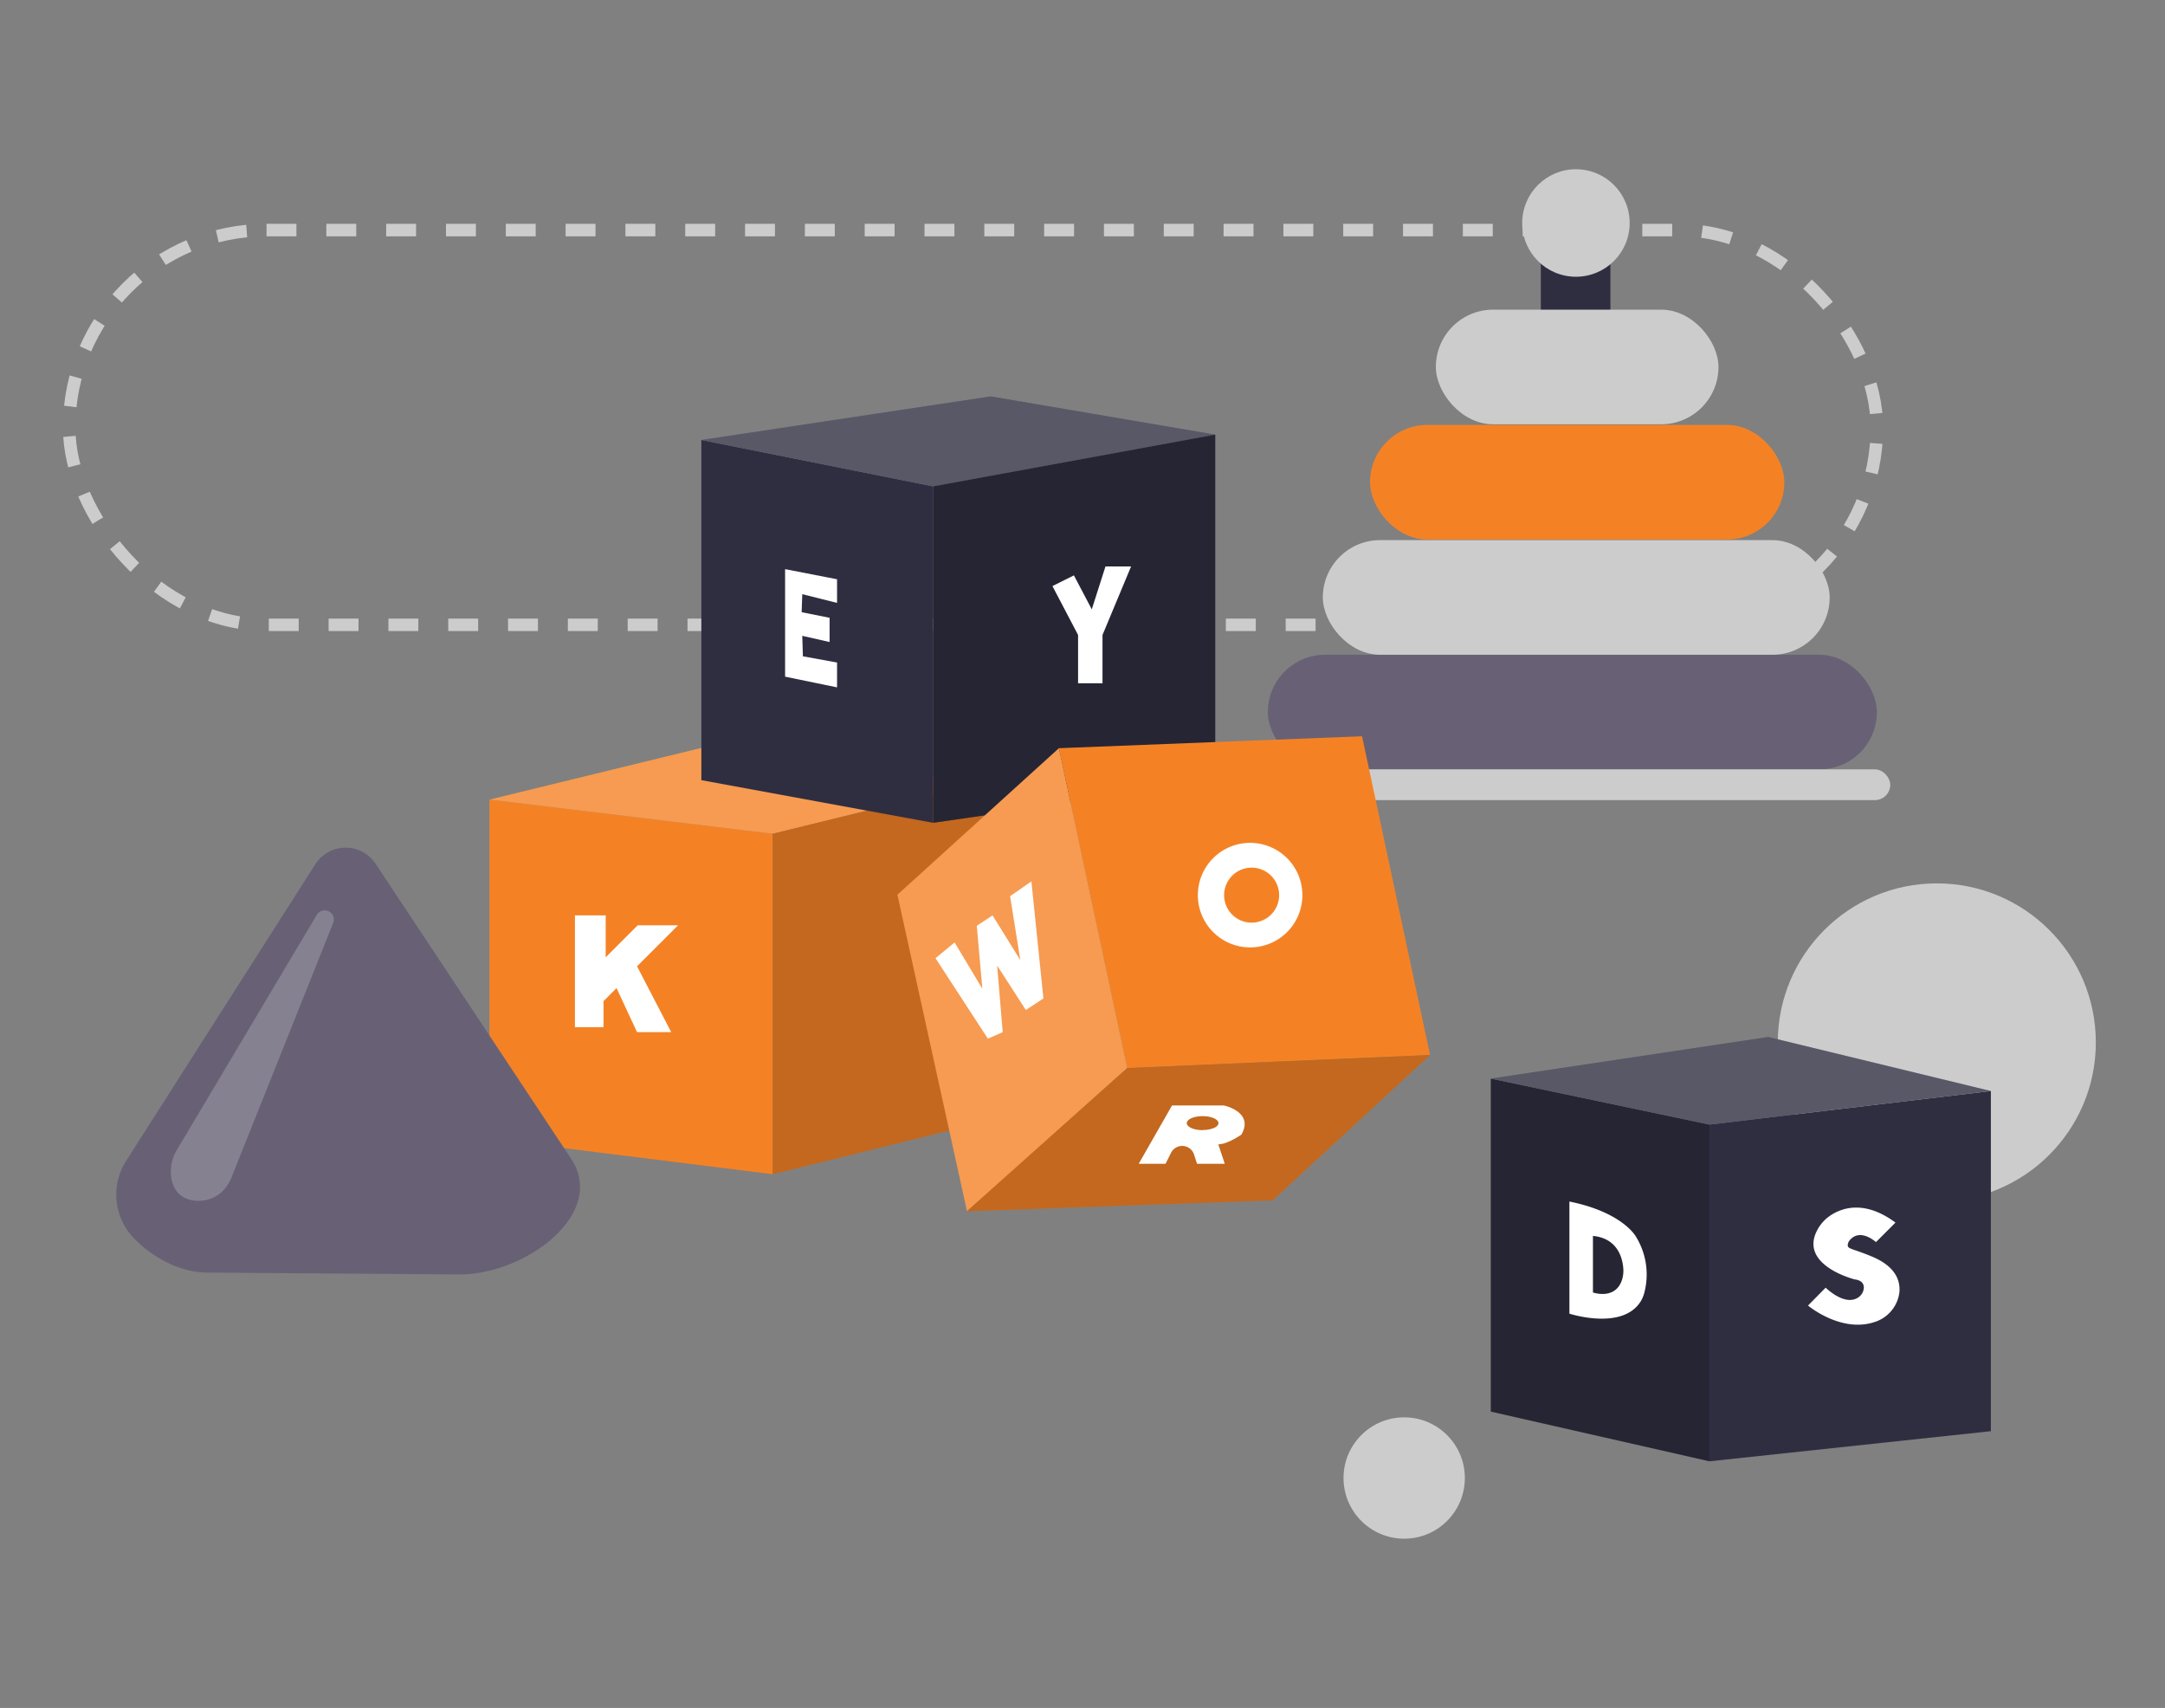 <svg id="f02933bf-7ee0-43cb-a506-5c82fcea89d0" data-name="Layer 1" xmlns="http://www.w3.org/2000/svg" width="865.76" height="682.89" viewBox="0 0 865.76 682.89"><rect x="0" y="0" width="865.76" height="682.89" fill="#808080" stroke="none"/><rect x="616.16" y="104.43" width="27.82" height="24.34" fill="#2f2e41"/><rect x="506.99" y="261.79" width="243.55" height="45.83" rx="22.91" fill="#686175" data-primary="true"/><rect x="499.92" y="307.62" width="255.97" height="12.3" rx="6.15" fill="#ccc"/><rect x="27.66" y="91.99" width="722.88" height="157.84" rx="78.92" fill="none" stroke="#ccc" stroke-miterlimit="10" stroke-width="5" stroke-dasharray="11.96 11.96"/><polygon points="195.72 319.71 195.72 455.33 308.99 469.49 308.99 333.37 195.72 319.71" fill="#f48225" data-secondary="true"/><polygon points="195.72 319.71 283.82 298.22 393.1 312.75 308.99 333.37 195.72 319.71" fill="#f48225" data-secondary="true"/><polygon points="195.72 319.71 283.82 298.22 393.1 312.75 308.99 333.37 195.72 319.71" fill="#fff" opacity="0.2"/><polygon points="393.1 448.68 308.99 469.49 308.99 333.37 393.1 312.75 393.1 448.68" fill="#f48225" data-secondary="true"/><polygon points="393.1 448.68 308.99 469.49 308.99 333.37 393.1 312.75 393.1 448.68" opacity="0.2"/><polygon points="280.46 175.92 280.46 311.93 373.18 328.99 373.18 194.46 280.46 175.92" fill="#2f2e41"/><polygon points="280.46 175.92 396.17 158.5 485.96 173.78 373.18 194.46 280.46 175.92" fill="#2f2e41"/><polygon points="280.46 175.92 396.17 158.5 485.96 173.78 373.18 194.46 280.46 175.92" fill="#fff" opacity="0.2"/><polygon points="373.18 328.99 373.18 194.46 485.96 173.78 485.96 312.64 373.18 328.99" fill="#2f2e41"/><polygon points="373.18 328.99 373.18 194.46 485.96 173.78 485.96 312.64 373.18 328.99" opacity="0.2"/><polygon points="423.46 299.15 450.77 427.04 571.87 421.82 544.67 294.39 423.46 299.15" fill="#f48225" data-secondary="true"/><polygon points="386.69 484.29 358.87 357.73 423.46 299.15 450.77 427.04 386.69 484.29" fill="#f48225" data-secondary="true"/><polygon points="386.69 484.29 358.87 357.73 423.46 299.15 450.77 427.04 386.69 484.29" fill="#fff" opacity="0.2"/><polygon points="508.9 479.94 571.87 421.82 450.77 427.04 386.69 484.29 508.9 479.94" fill="#f48225" data-secondary="true"/><polygon points="508.9 479.94 571.87 421.82 450.77 427.04 386.69 484.29 508.9 479.94" opacity="0.2"/><rect x="528.98" y="215.96" width="202.69" height="45.83" rx="22.91" fill="#ccc"/><rect x="547.86" y="169.89" width="165.68" height="45.83" rx="22.91" fill="#f48225" data-secondary="true"/><rect x="574.18" y="123.81" width="113.02" height="45.83" rx="22.91" fill="#ccc"/><circle cx="630.2" cy="89.16" r="21.49" fill="#ccc"/><circle cx="774.51" cy="416.79" r="63.59" fill="#ccc"/><circle cx="561.52" cy="590.96" r="24.26" fill="#ccc"/><polygon points="596.17 431.26 596.17 564.4 683.6 584.27 683.6 449.64 596.17 431.26" fill="#2f2e41"/><polygon points="596.17 431.26 596.17 564.4 683.6 584.27 683.6 449.64 596.17 431.26" opacity="0.2"/><polygon points="683.6 584.27 683.6 449.64 796.13 436.23 796.13 572.23 683.6 584.27" fill="#2f2e41"/><polygon points="707.08 414.62 596.17 431.26 683.6 449.64 796.13 436.23 707.08 414.62" fill="#2f2e41"/><polygon points="707.08 414.62 596.17 431.26 683.6 449.64 796.13 436.23 707.08 414.62" fill="#fff" opacity="0.2"/><polygon points="313.95 227.56 313.95 270.55 334.73 274.83 334.73 264.9 321.07 262.41 320.82 254.22 331.75 256.7 331.75 247.01 320.57 244.78 320.82 237.57 334.73 241.05 334.73 231.61 313.95 227.56" fill="#fff"/><polygon points="420.86 234.34 429.44 230.05 436.59 243.63 442.07 226.48 452.31 226.48 440.88 253.88 440.88 273.18 431.11 273.18 431.11 253.88 420.86 234.34" fill="#fff"/><polygon points="229.91 365.99 229.91 410.7 241.34 410.7 241.34 400.27 246.55 395.06 254.75 412.69 268.41 412.69 254.75 386.36 271.14 369.97 255 369.97 242.21 382.76 242.21 365.99 229.91 365.99" fill="#fff"/><polygon points="374.09 383.11 395.05 415.3 400.97 412.69 398.75 386.07 410.22 403.83 417.25 399.21 412.44 352.4 403.93 358.32 408 383.85 396.9 365.99 390.61 370.16 392.83 395.32 381.73 376.82 374.09 383.11" fill="#fff"/><path d="M489.4,442H468.68l-13.32,23.31h10.73l2.13-4.26a5,5,0,0,1,9.32.71l1.13,3.55h11.1l-2.59-7.77c3.7,0,9.25-3.89,9.25-3.89C501.62,444.53,489.4,442,489.4,442Zm-8.49,9.86c-3.5,0-6.33-1.25-6.33-2.79s2.83-2.8,6.33-2.8,6.34,1.26,6.34,2.8S484.41,451.81,480.91,451.81Z" fill="#fff"/><path d="M499.92,337a20.9,20.9,0,1,0,20.89,20.9A20.9,20.9,0,0,0,499.92,337Zm.59,31.91a11,11,0,1,1,11-11A11,11,0,0,1,500.51,368.9Z" fill="#fff"/><path d="M654.17,494.41s-5.22-9.68-26.58-14v44.83s21.25,6.93,28.56-5a13,13,0,0,0,1.38-3.3A28.8,28.8,0,0,0,654.17,494.41Zm-5.45,17C646.17,520,637,516.77,637,516.77V494.16c9.55.91,11.65,8.35,12.08,12.36A12.3,12.3,0,0,1,648.72,511.39Z" fill="#fff"/><path d="M748.52,502.39c-8.11-3.38-9.83-2.91-9.61-4.78a3.35,3.35,0,0,1,.79-1.74c4.26-5,10.47.76,10.47.76l7.81-7.8c-12.14-9-21.14-6-25.78-3a16.13,16.13,0,0,0-5.79,6.57c-6.55,13.69,15.25,19.14,15.25,19.14,3.12.39,3.74,2.07,3.66,3.5a5,5,0,0,1-2.48,3.88c-5.44,3.27-12.78-4.07-12.78-4.07L723,522s13.1,11,26.5,6.62a14.29,14.29,0,0,0,10.06-12C759.93,511.94,758,506.34,748.52,502.39Z" fill="#fff"/><path d="M138.21,338.92h0a14.41,14.41,0,0,1,12,6.45l78.15,117.89c14.66,22.12-18.64,46.7-45.17,46.3l-100.6-.74c-10.9-.16-22-6.23-29.5-14.19A25.15,25.15,0,0,1,50.53,464l75.52-118.39A14.43,14.43,0,0,1,138.21,338.92Z" fill="#686175" data-primary="true"/><path d="M93.05,469.57c-4.72,13.17-16.46,10.28-16.46,10.28-5.27-1.09-7.33-4.84-8-8.51a16.7,16.7,0,0,1,2.19-11.64l55.9-93.91a3.67,3.67,0,0,1,4.9-1.35h0a3.66,3.66,0,0,1,1.65,4.58Z" fill="#fff" opacity="0.2"/></svg>